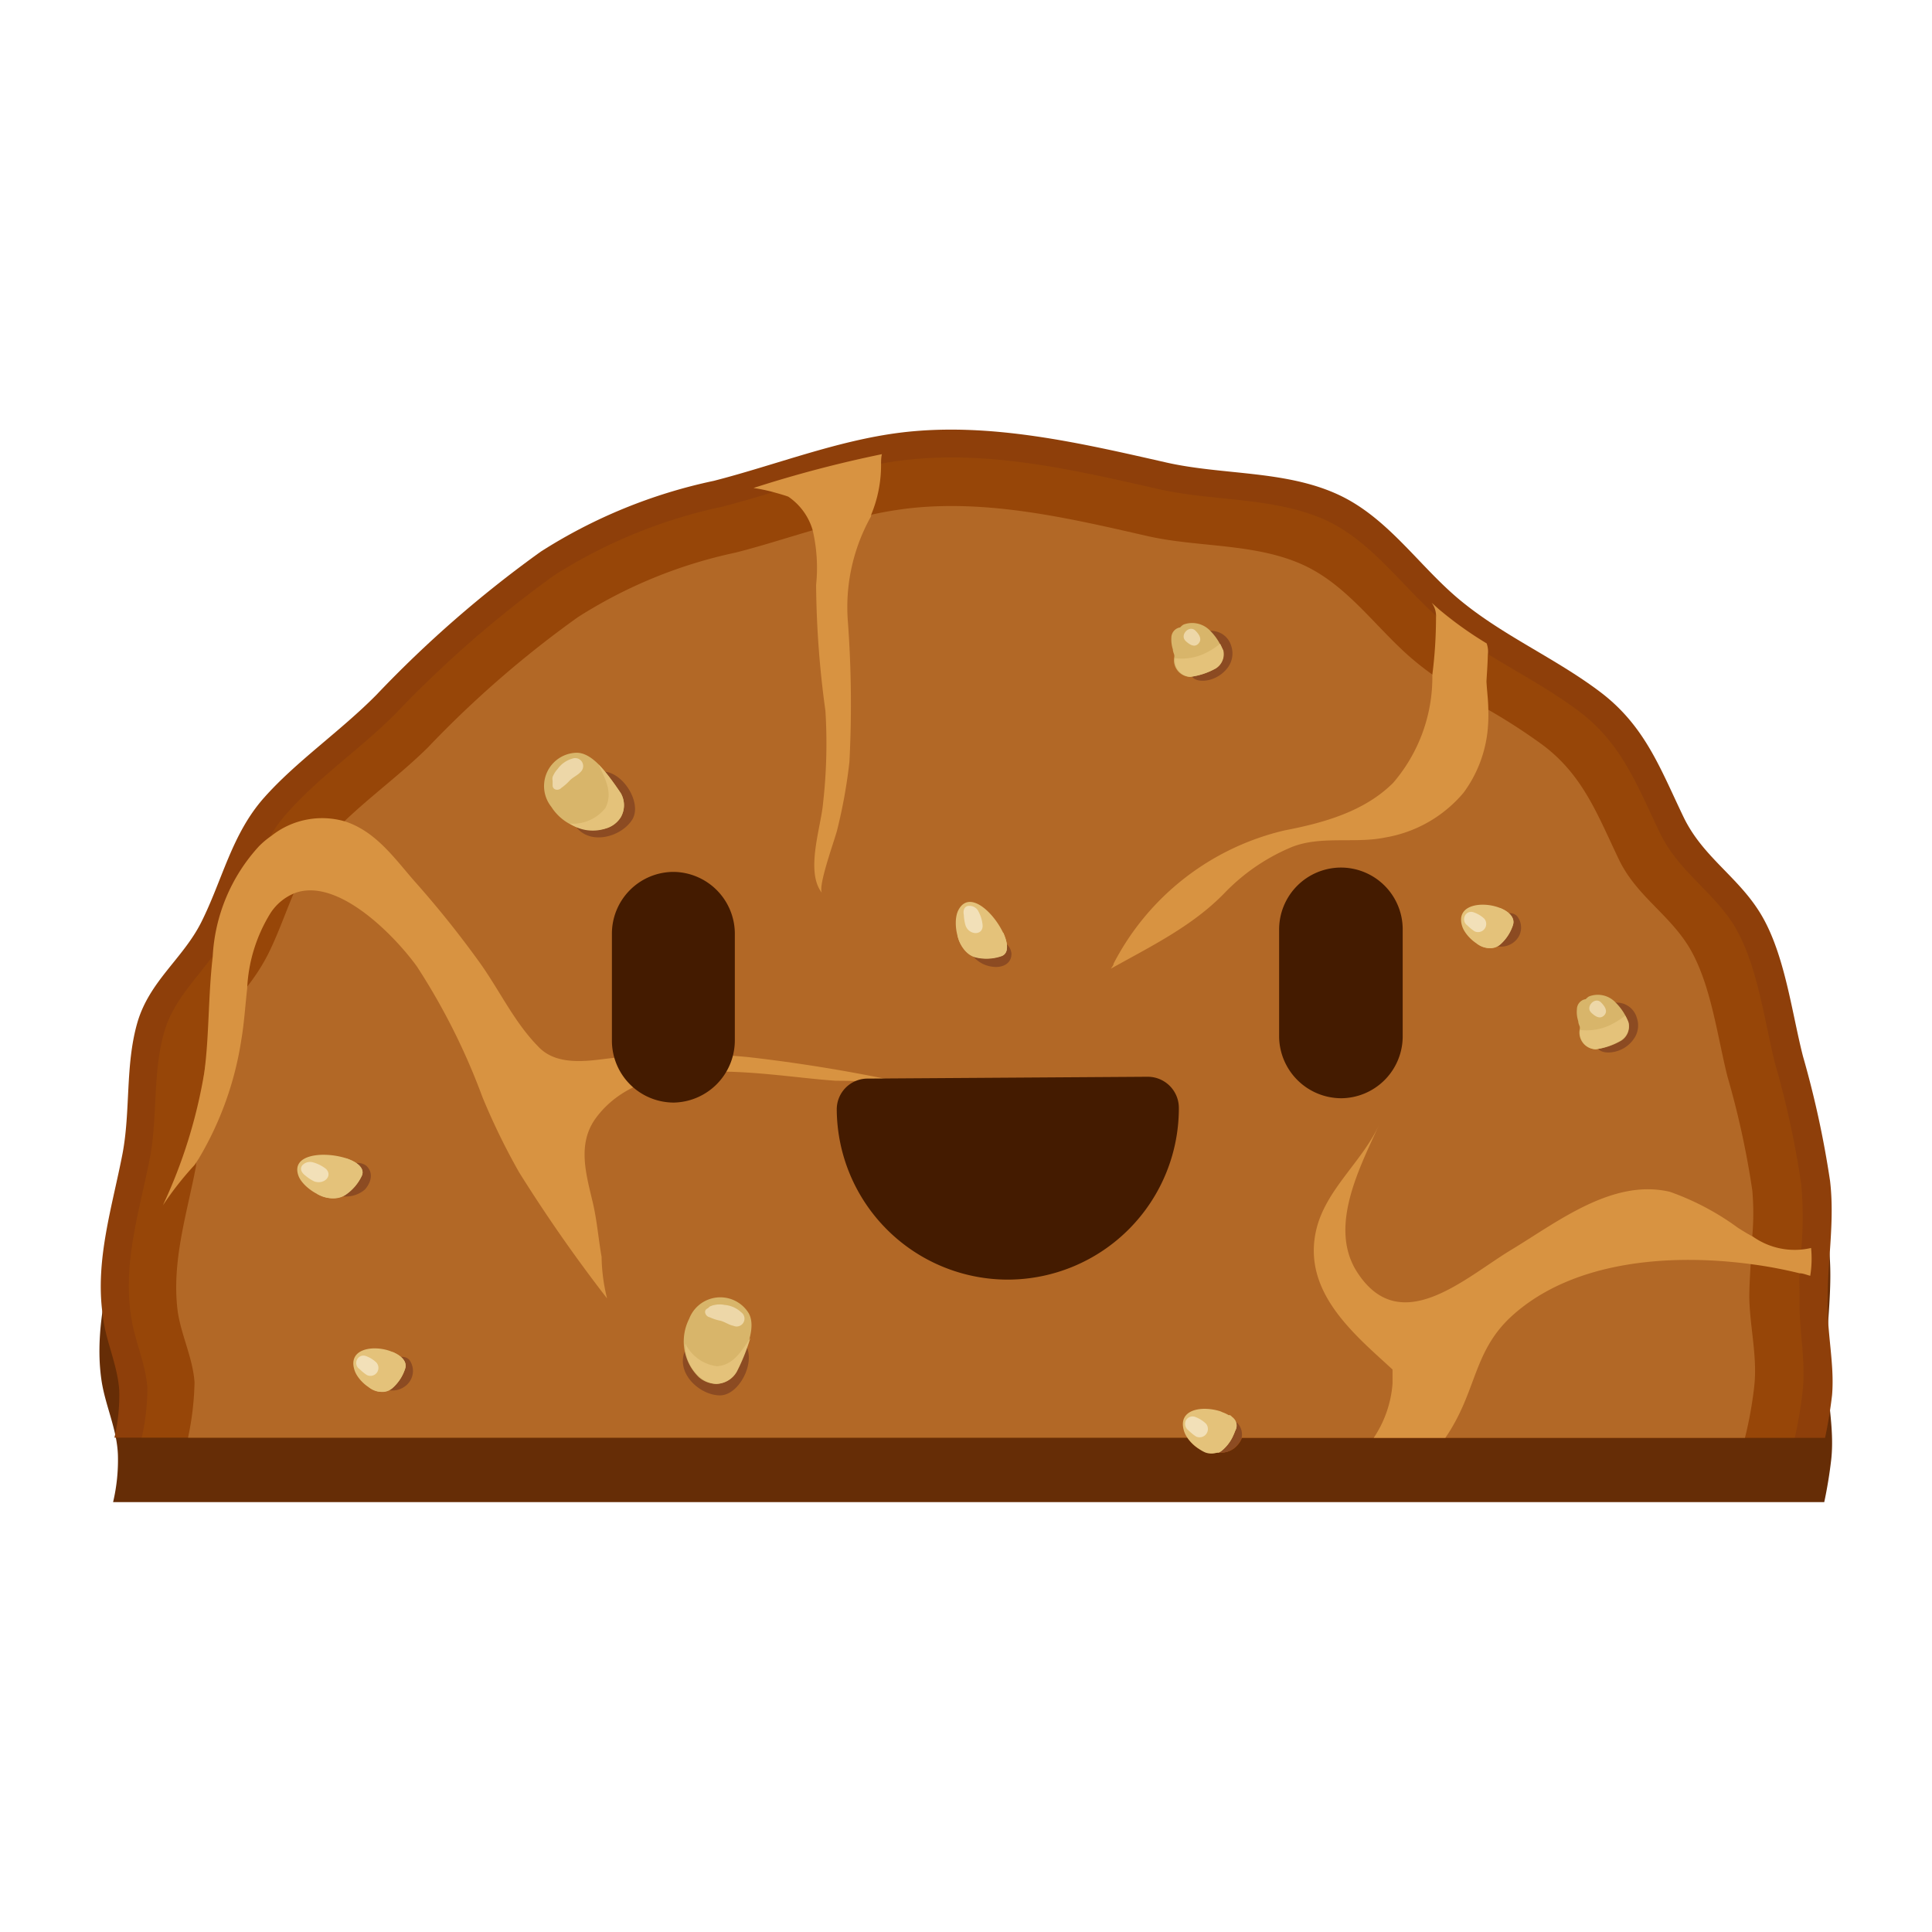 <svg viewBox="0 0 116 116" xmlns="http://www.w3.org/2000/svg"><path d="m109.66 81.83c0-2.38.42-4.66.14-7a58.27 58.27 0 0 0 -1.63-7.5c-.7-2.75-1.12-6.41-2.7-8.81-1.35-2.06-3.37-3.24-4.48-5.57-1.38-2.89-2.34-5.5-5-7.49s-5.85-3.46-8.46-5.6c-2.45-2-4.32-4.93-7.29-6.3-3.17-1.45-6.92-1.15-10.28-1.91-5.18-1.18-10.64-2.47-16-1.79-3.8.48-7.47 1.94-11.17 2.88a31.51 31.51 0 0 0 -10.37 4.26 69.33 69.33 0 0 0 -9.86 8.58c-2.16 2.16-4.75 3.9-6.76 6.19s-2.49 4.94-3.8 7.49c-1.11 2.2-3.16 3.63-3.85 6.08s-.39 5.22-.87 7.78c-.61 3.18-1.65 6.39-1.2 9.66.21 1.56.95 3 1 4.59a11 11 0 0 1 -.29 2.82h102.74c.18-.84.32-1.7.42-2.56.21-1.92-.29-3.83-.29-5.8z" fill="#662d06"/><path d="m110 83.76c-.1.86-.24 1.72-.42 2.57h-35a1.41 1.41 0 0 1 -.28.45 1.27 1.27 0 0 1 -1.09.43h-.08a.89.89 0 0 1 -.36 0 1.21 1.21 0 0 1 -.37-.07l-.26-.12-.14-.02a2.44 2.44 0 0 1 -.71-.68h-64.42a11.15 11.15 0 0 0 .29-2.83c-.1-1.58-.84-3-1-4.59-.45-3.27.59-6.48 1.2-9.65.48-2.57.16-5.26.87-7.79s2.74-3.88 3.85-6.08c1.28-2.55 1.83-5.29 3.77-7.48s4.6-4 6.76-6.19a69.4 69.4 0 0 1 9.86-8.59 31.28 31.28 0 0 1 10.39-4.25c3.7-.95 7.37-2.41 11.17-2.89 5.34-.67 10.8.61 16 1.79 3.36.76 7.11.46 10.28 1.91 3 1.37 4.84 4.25 7.29 6.3 2.61 2.18 5.77 3.52 8.47 5.56s3.61 4.6 5 7.49c1.11 2.33 3.13 3.51 4.48 5.58 1.58 2.39 2 6.06 2.7 8.8a58.27 58.27 0 0 1 1.63 7.5c.28 2.38-.14 4.66-.14 7-.08 2.02.42 3.94.26 5.85z" fill="#8e3f0a"/><path d="m108.23 83.55a26 26 0 0 1 -.47 2.78h-33.21a1.41 1.41 0 0 1 -.28.45 1.27 1.27 0 0 1 -1.09.43h-.08a.89.89 0 0 1 -.36 0 1.21 1.21 0 0 1 -.37-.07l-.26-.12-.11-.02a2.44 2.44 0 0 1 -.71-.68h-62.78a13.47 13.47 0 0 0 .34-3c-.11-1.53-.82-2.92-1-4.43-.46-3.19.55-6.29 1.15-9.36.47-2.49.16-5.09.85-7.53.52-1.85 1.83-3.1 2.9-4.57a9.59 9.59 0 0 0 .81-1.31c1-2 1.55-4.11 2.71-6a9.46 9.46 0 0 1 .94-1.27c1.95-2.22 4.45-3.9 6.54-6a68.4 68.4 0 0 1 9.53-8.31 30.69 30.69 0 0 1 10.05-4.11c1.07-.27 2.13-.59 3.2-.91a56.92 56.92 0 0 1 6.43-1.69q.59-.11 1.17-.18c5.16-.66 10.44.58 15.45 1.72 3.25.74 6.88.45 10 1.85 2.73 1.26 4.5 3.85 6.71 5.81l.33.28a25.43 25.43 0 0 0 2.78 2c1.81 1.12 3.71 2.12 5.42 3.41 2.55 1.92 3.48 4.45 4.82 7.24 1.07 2.26 3 3.4 4.34 5.39 1.52 2.32 1.93 5.86 2.6 8.52a54.64 54.64 0 0 1 1.57 7.24 22.1 22.1 0 0 1 0 3.9c0 .48-.07 1-.1 1.46s0 1 0 1.46c-.05 1.92.39 3.77.18 5.62z" fill="#ba6804" opacity=".2"/><path d="m105.33 83.21a23.72 23.72 0 0 1 -.56 3.12h-30.22a1.41 1.41 0 0 1 -.28.45 1.27 1.27 0 0 1 -1.09.43h-.08a.89.89 0 0 1 -.36 0 1.21 1.21 0 0 1 -.37-.07l-.26-.12-.11-.02a2.44 2.44 0 0 1 -.71-.68h-60a17.4 17.4 0 0 0 .39-3.32c-.1-1.44-.77-2.76-1-4.19-.41-3 .54-5.9 1.09-8.8 0-.15 0-.31.08-.46.33-2.19.11-4.48.72-6.63a10.26 10.26 0 0 1 2.19-3.58 11.87 11.87 0 0 0 1.31-2c.63-1.25 1.07-2.56 1.61-3.81a11.52 11.52 0 0 1 1.82-3c.38-.43.78-.84 1.19-1.23 1.6-1.53 3.41-2.85 5-4.42a63 63 0 0 1 9-7.82 28.67 28.67 0 0 1 9.47-3.88c1.54-.39 3.08-.89 4.63-1.34 1.17-.36 2.35-.69 3.55-.94.66-.15 1.32-.26 2-.35 4.87-.61 9.85.56 14.57 1.64 3.06.69 6.47.41 9.36 1.74 2.71 1.25 4.41 3.87 6.64 5.73.36.3.72.58 1.09.84 1.08.77 2.23 1.45 3.37 2.12a35.13 35.13 0 0 1 3.27 2.12c2.41 1.81 3.28 4.19 4.54 6.82 1 2.12 2.85 3.2 4.09 5.08 1.43 2.18 1.82 5.51 2.45 8a51.66 51.66 0 0 1 1.49 6.83 15.83 15.83 0 0 1 0 2.75c0 .57-.07 1.13-.1 1.7s-.08 1.31-.08 2c.04 1.79.49 3.54.3 5.29z" fill="#b26826"/><path d="m44.93 63.47a39.62 39.62 0 0 0 -8.63.11c-1.38.18-3 .33-4-.76-1.41-1.44-2.28-3.3-3.43-4.93a59.92 59.92 0 0 0 -4-5c-1.2-1.38-2.3-2.95-4.12-3.56a4.9 4.9 0 0 0 -4.46.86 5 5 0 0 0 -.75.63 10.6 10.6 0 0 0 -2.77 6.64c-.27 2.32-.21 4.73-.5 6.91a30.58 30.58 0 0 1 -2.49 8 19.4 19.4 0 0 1 1.9-2.42l.25-.38a19.74 19.74 0 0 0 2.56-7.14c.17-1 .23-2 .35-3.07a9.4 9.4 0 0 1 1.41-4.55 3.12 3.12 0 0 1 1.51-1.21c2.61-.89 6 2.66 7.28 4.44a39.39 39.39 0 0 1 3.93 7.84 40 40 0 0 0 2.2 4.51 91.5 91.5 0 0 0 5.28 7.57 10.89 10.89 0 0 1 -.33-2.5c-.18-1-.27-2.13-.51-3.18-.41-1.76-1-3.62.21-5.21 3.1-4.08 10.09-2.46 14.37-2.18a39.25 39.25 0 0 1 5 .32 95.75 95.75 0 0 0 -10.26-1.74zm63.81 11.46a4.34 4.34 0 0 1 -3.49-.68c-.31-.16-.6-.34-.9-.53a15.81 15.81 0 0 0 -4.08-2.16c-3.44-.82-6.76 1.81-9.53 3.48s-6.66 5.36-9.25 1.35c-1.77-2.73.18-6.34 1.34-8.92-1 2.26-3.25 3.94-3.81 6.41-.77 3.41 1.83 5.84 4.08 7.88l.51.47v.84a6.75 6.75 0 0 1 -1.13 3.26h4.3a10.47 10.47 0 0 0 .61-1c1.29-2.38 1.31-4.5 3.5-6.42 3.63-3.2 9.37-3.67 14.31-3a26.68 26.68 0 0 1 2.85.54c.22 0 .43.1.64.15a6.53 6.53 0 0 0 .05-1.67zm-19.38-32.3c0-.57-.08-1.13-.11-1.7 0-.14.07-1 .08-1.6a1.44 1.44 0 0 0 -.07-.7 22.15 22.15 0 0 1 -2.71-1.92c-.2-.16-.39-.34-.59-.52a1.34 1.34 0 0 1 .26.89 27.22 27.22 0 0 1 -.22 3.43 9.74 9.74 0 0 1 -2.35 6.49c-1.73 1.73-4.19 2.41-6.53 2.86a15.55 15.55 0 0 0 -10.26 8c0 .1-.1.2-.16.3 2.41-1.35 4.9-2.55 6.84-4.56a12 12 0 0 1 3.85-2.67c1.78-.8 3.88-.26 5.75-.64a7.86 7.86 0 0 0 4.73-2.69 7.59 7.59 0 0 0 1.44-3.66 9.42 9.42 0 0 0 .05-1.31zm-44.12-13.33a9.83 9.83 0 0 1 1.27.27c.29.08.57.16.82.25a3.67 3.67 0 0 1 1.46 2 9.89 9.89 0 0 1 .21 3.3 58 58 0 0 0 .56 7.56 31.86 31.86 0 0 1 -.14 5.52c-.12 1.46-1.09 4.15-.06 5.42-.29-.36.79-3.28.91-3.81a31.09 31.09 0 0 0 .73-4.06 67.28 67.28 0 0 0 -.09-8.4 11.14 11.14 0 0 1 1.39-6.35.2.2 0 0 1 0-.08 7.76 7.76 0 0 0 .6-3c0-.22 0-.44.05-.65a72.6 72.6 0 0 0 -7.71 2.03z" fill="#d89341"/><path d="m36.09 46.33a.41.41 0 0 0 -.35.61c.32.54 1.48 1 1.29 1.71s-1.41.69-2 .47c-.38-.15-.57.37-.36.62.88 1 2.66.48 3.29-.53s-.62-2.99-1.87-2.88z" fill="#672e1e" opacity=".5"/><path d="m37.27 47.62c-.57-.79-1.6-2.52-2.74-2.42a2 2 0 0 0 -1.43 3.24 3 3 0 0 0 3.31 1.29 1.57 1.57 0 0 0 .86-.66 1.45 1.45 0 0 0 0-1.45z" fill="#d8b56a"/><path d="m34.36 45.55a1.62 1.62 0 0 0 -.87.61 1.57 1.57 0 0 0 -.31.49.64.64 0 0 0 0 .24v.26c0 .3.36.34.52.16a3.23 3.23 0 0 0 .52-.46c.19-.19.46-.3.64-.5a.48.48 0 0 0 -.5-.8z" fill="#f2e0b8" opacity=".8"/><path d="m37.27 49.07a1.45 1.45 0 0 0 0-1.45 13 13 0 0 0 -1.33-1.72c.39.85.88 1.69.41 2.61a2.48 2.48 0 0 1 -2.14.94 2.47 2.47 0 0 0 2.2.28 1.57 1.57 0 0 0 .86-.66z" fill="#e4c27a"/><path d="m44.72 80.68a.4.4 0 0 0 -.7 0c-.31.54-.08 1.76-.82 2s-1.32-.85-1.41-1.45c-.06-.4-.61-.3-.71 0-.43 1.28.94 2.53 2.13 2.55s2.24-2.09 1.51-3.1z" fill="#672e1e" opacity=".5"/><path d="m44.21 82.34c.39-.88 1.35-2.66.68-3.59a2 2 0 0 0 -3.51.43 3 3 0 0 0 .57 3.5 1.62 1.62 0 0 0 1 .41 1.44 1.44 0 0 0 1.26-.75z" fill="#d8b56a"/><path d="m44.5 78.79a1.64 1.64 0 0 0 -1-.44 1.41 1.41 0 0 0 -.58 0 .68.68 0 0 0 -.23.07c-.08 0-.14.11-.21.14-.28.13-.11.49.13.53a2.9 2.9 0 0 0 .65.21c.27.07.5.25.77.3a.47.47 0 0 0 .47-.81z" fill="#f2e0b8" opacity=".8"/><path d="m43 83.09a1.44 1.44 0 0 0 1.25-.75 11.79 11.79 0 0 0 .8-2c-.53.77-1 1.62-2 1.69a2.45 2.45 0 0 1 -1.9-1.36 2.45 2.45 0 0 0 .87 2 1.62 1.62 0 0 0 .98.42z" fill="#e4c27a"/><path d="m73.92 38.77a1.25 1.25 0 0 0 -1.43-.87.53.53 0 0 0 -.31.77c.11.25.44.44.53.61a.59.59 0 0 1 -.1.16 1 1 0 0 1 -.55.35c-.21.05-.65.24-.61.53.07.57.68.61 1.13.51a2 2 0 0 0 1.16-.78 1.42 1.42 0 0 0 .18-1.28z" fill="#672e1e" opacity=".5"/><path d="m73.42 39.05a3.28 3.28 0 0 0 -.76-1.18 1.49 1.49 0 0 0 -1.6-.37.82.82 0 0 0 -.2.17.63.63 0 0 0 -.53.6 2 2 0 0 0 .09.72c0 .12.06.24.09.36a.22.22 0 0 0 0 .08 1 1 0 0 0 .91 1.21 4.27 4.27 0 0 0 1.58-.51 1 1 0 0 0 .42-1.08z" fill="#d8b56a"/><path d="m71.8 37.89c-.37-.42-1 .23-.61.6.21.19.51.42.76.16s.05-.56-.15-.76z" fill="#f2e0b8" opacity=".8"/><path d="m73 40.13a1 1 0 0 0 .45-1.08l-.19-.4a4.84 4.84 0 0 1 -1 .62 3.32 3.32 0 0 1 -1.71.25 1 1 0 0 0 .92 1.12 4.27 4.27 0 0 0 1.53-.51z" fill="#e4c27a"/><path d="m98.27 61.09a1.25 1.25 0 0 0 -1.43-.87.54.54 0 0 0 -.31.77c.12.26.44.44.54.61a.47.47 0 0 1 -.09.17 1.08 1.08 0 0 1 -.56.34c-.21.05-.65.24-.61.53.07.57.68.61 1.13.51a1.89 1.89 0 0 0 1.16-.78 1.39 1.39 0 0 0 .17-1.28z" fill="#672e1e" opacity=".5"/><path d="m97.77 61.37a3.28 3.28 0 0 0 -.77-1.18 1.46 1.46 0 0 0 -1.6-.36 1 1 0 0 0 -.19.16.62.62 0 0 0 -.53.6 1.76 1.76 0 0 0 .08.72c0 .12.06.24.1.36a.13.13 0 0 0 0 .08 1 1 0 0 0 .95 1.25 4.08 4.08 0 0 0 1.52-.51 1 1 0 0 0 .44-1.12z" fill="#d8b56a"/><path d="m96.15 60.21c-.36-.42-1 .24-.6.6.2.19.5.42.76.16s.03-.56-.16-.76z" fill="#f2e0b8" opacity=".8"/><path d="m97.33 62.45a1 1 0 0 0 .44-1.08 3.54 3.54 0 0 0 -.19-.39 5 5 0 0 1 -1 .61 3.32 3.32 0 0 1 -1.71.25 1 1 0 0 0 .94 1.16 4.08 4.08 0 0 0 1.52-.55z" fill="#e4c27a"/><path d="m74.55 86.33a1.41 1.41 0 0 1 -.28.45 1.27 1.27 0 0 1 -1.09.43.47.47 0 0 1 -.44-.57.39.39 0 0 1 .2-.29s0 0 0 0a.2.2 0 0 1 .09 0l.09-.09a.26.26 0 0 0 0-.09.73.73 0 0 0 0-.09s0-.09 0-.11v-.16a.9.9 0 0 1 .37-.52.4.4 0 0 1 .23-.08.58.58 0 0 1 .51.17 1 1 0 0 1 .32.95z" fill="#672e1e" opacity=".5"/><path d="m74.17 85.89a4.48 4.48 0 0 1 -.19.44 2.47 2.47 0 0 1 -.61.76.76.76 0 0 1 -.19.12h-.08a.89.89 0 0 1 -.36 0 1.21 1.21 0 0 1 -.37-.07l-.26-.12-.11-.02a2.44 2.44 0 0 1 -.71-.68 1.5 1.5 0 0 1 -.2-.4c-.41-1.33 1.11-1.53 2.19-1.18l.16.07a2 2 0 0 1 .33.16h.08a.4.4 0 0 1 .12.1.52.52 0 0 1 .11.1.6.6 0 0 1 .09.72z" fill="#e4c27a"/><path d="m72.41 85.48a1.89 1.89 0 0 0 -.69-.42.46.46 0 0 0 -.51.21.48.48 0 0 0 .16.62 2.83 2.83 0 0 0 .44.36.5.5 0 0 0 .6-.77z" fill="#f2e0b8"/><path d="m74.17 85.89a4.48 4.48 0 0 1 -.19.44 2.47 2.47 0 0 1 -.61.76.76.76 0 0 1 -.19.12h-.08a1.08 1.08 0 0 1 -.73 0 2 2 0 0 1 -.37-.21 1 1 0 0 0 .78-.37 2.11 2.11 0 0 0 .2-.29 5.33 5.33 0 0 0 .46-1.51 2 2 0 0 1 .33.16h.08a.4.4 0 0 1 .12.1.52.52 0 0 1 .11.1.6.6 0 0 1 .09.7z" fill="#e4c27a"/><path d="m24.57 81.64a.59.59 0 0 0 -.72-.09.83.83 0 0 0 -.36.5v.17s0 .08 0 .1a.41.41 0 0 0 -.05.09.35.35 0 0 1 -.05.08l-.08.09c-.08.07 0 0 0 0a.46.46 0 0 0 .13.9 1.25 1.25 0 0 0 1.06-.41 1.12 1.12 0 0 0 .07-1.43z" fill="#672e1e" opacity=".5"/><path d="m23.4 81.11c-1-.35-2.52-.14-2.12 1.14.23.76 1.49 1.76 2.25 1.12a2.6 2.6 0 0 0 .78-1.15c.2-.5-.31-.9-.91-1.11z" fill="#e4c27a"/><path d="m22.6 81.81a1.72 1.72 0 0 0 -.66-.4.42.42 0 0 0 -.49.2.44.44 0 0 0 .15.6 2.31 2.31 0 0 0 .43.35.48.48 0 0 0 .57-.75z" fill="#f2e0b8"/><path d="m23.56 81.17c-.21 1-.49 2.12-1.41 2.12a1.13 1.13 0 0 0 1.38.08 2.6 2.6 0 0 0 .78-1.15c.18-.46-.21-.83-.75-1.05z" fill="#e4c27a"/><path d="m22 70a.87.87 0 0 0 -.89-.1 1 1 0 0 0 -.45.5s0 .12 0 .16a.69.69 0 0 0 0 .1s0 .08-.06.1l-.07.08-.1.09c-.1.08 0 0 0 0-.61.17-.49.87.16.9a1.75 1.75 0 0 0 1.32-.41c.33-.37.56-.97.09-1.42z" fill="#672e1e" opacity=".5"/><path d="m20.56 69.48c-1.3-.34-3.12-.13-2.63 1.14.3.76 1.85 1.77 2.8 1.13a2.84 2.84 0 0 0 1-1.17c.2-.49-.39-.9-1.17-1.1z" fill="#e4c27a"/><path d="m19.57 70.18a2.2 2.2 0 0 0 -.81-.4.63.63 0 0 0 -.62.2c-.16.23 0 .46.19.6a2.56 2.56 0 0 0 .53.35c.6.22 1.14-.33.71-.75z" fill="#f2e0b8"/><path d="m20.76 69.54c-.26 1-.61 2.12-1.74 2.13a1.7 1.7 0 0 0 1.71.08 2.84 2.84 0 0 0 1-1.17c.18-.44-.29-.82-.97-1.04z" fill="#e4c27a"/><path d="m60.73 57.26a.86.86 0 0 0 -.53-.72 1 1 0 0 0 -.68 0l-.14.08h-.1-.11-.24c-.13 0 0 0 0 0-.54-.33-1 .23-.56.72a1.77 1.77 0 0 0 1.2.7c.56.09 1.16-.14 1.16-.78z" fill="#672e1e" opacity=".5"/><path d="m60.14 55.83c-.63-1.19-2-2.39-2.61-1.16-.36.73-.05 2.55 1.06 2.82a2.78 2.78 0 0 0 1.52-.07c.51-.17.42-.88.03-1.59z" fill="#e4c27a"/><path d="m59 55.58a2.13 2.13 0 0 0 -.26-.87.59.59 0 0 0 -.56-.32c-.28 0-.37.28-.31.55a2.64 2.64 0 0 0 .1.62c.2.59 1.03.64 1.03.02z" fill="#f2e0b8"/><path d="m60.24 56c-.93.5-2 1-2.75.15a1.71 1.71 0 0 0 1.1 1.32 2.78 2.78 0 0 0 1.52-.07c.47-.13.42-.74.13-1.4z" fill="#e4c27a"/><path d="m65.63 70c-.64-.63-1.65.37-1 1a1.54 1.54 0 0 1 .44.54l-.07.06c-.43.27-1.14.25-1.38.76a.38.38 0 0 0 0 .44c.53.67 2.29.31 2.79-.15.89-.79-.16-2.06-.78-2.65z" fill="#672e1e" opacity=".5"/><path d="m65.1 69.79a.92.92 0 0 0 -1.42-.19 10 10 0 0 0 -1.16 1.4.85.85 0 0 0 -.06.76 1 1 0 0 0 .25.87c.51.5 1.47.3 2.13.28a.94.94 0 0 0 .94-.94 4.39 4.39 0 0 0 -.68-2.18z" fill="#e4c27a"/><path d="m64.12 70a.43.43 0 0 0 -.4.11 3.17 3.17 0 0 0 -.85 1.23c-.16.38.44.59.64.27a4.1 4.1 0 0 1 .59-.73c.14-.15.32-.25.32-.48a.42.42 0 0 0 -.3-.4z" fill="#f2e0b8"/><path d="m62.87 72.68c.53.39 1.4.22 2 .2a.94.94 0 0 0 .94-.94 4.62 4.62 0 0 0 -.25-1.26 6.26 6.26 0 0 1 -.6 1 2.06 2.06 0 0 1 -2.09 1z" fill="#e4c27a"/><path d="m91.08 55a.61.61 0 0 0 -.72-.1 1 1 0 0 0 -.36.51v.16s0 .09 0 .1v.1l-.06.07a.34.34 0 0 1 -.08.09c-.08.09 0 0 0 0a.46.46 0 0 0 .12.9 1.24 1.24 0 0 0 1.07-.41 1.09 1.09 0 0 0 .03-1.42z" fill="#672e1e" opacity=".5"/><path d="m89.91 54.46c-1-.33-2.52-.13-2.12 1.15.24.75 1.5 1.76 2.26 1.12a2.63 2.63 0 0 0 .78-1.16c.17-.49-.28-.9-.92-1.11z" fill="#e4c27a"/><path d="m89.12 55.16a1.78 1.78 0 0 0 -.66-.39.42.42 0 0 0 -.5.2.46.46 0 0 0 .15.6 2.7 2.7 0 0 0 .43.35.49.49 0 0 0 .58-.76z" fill="#f2e0b8"/><path d="m90.07 54.52c-.2 1-.49 2.12-1.4 2.13a1.15 1.15 0 0 0 1.38.08 2.63 2.63 0 0 0 .78-1.16c.17-.45-.21-.83-.76-1.05z" fill="#e4c27a"/><g fill="#441b00"><path d="m60.57 76.83a10.28 10.28 0 0 1 -10.33-10.2 1.85 1.85 0 0 1 1.85-1.87l16.81-.11a1.87 1.87 0 0 1 1.88 1.85 10.29 10.29 0 0 1 -10.21 10.33z"/><path d="m40.47 66.2a3.72 3.72 0 0 1 -3.73-3.69v-6.43a3.71 3.71 0 0 1 3.68-3.73 3.72 3.72 0 0 1 3.7 3.65v6.43a3.74 3.74 0 0 1 -3.65 3.77z"/><path d="m80.54 65.94a3.74 3.74 0 0 1 -3.74-3.69v-6.43a3.72 3.72 0 0 1 3.69-3.73 3.71 3.71 0 0 1 3.73 3.68v6.43a3.72 3.72 0 0 1 -3.68 3.74z"/></g></svg>